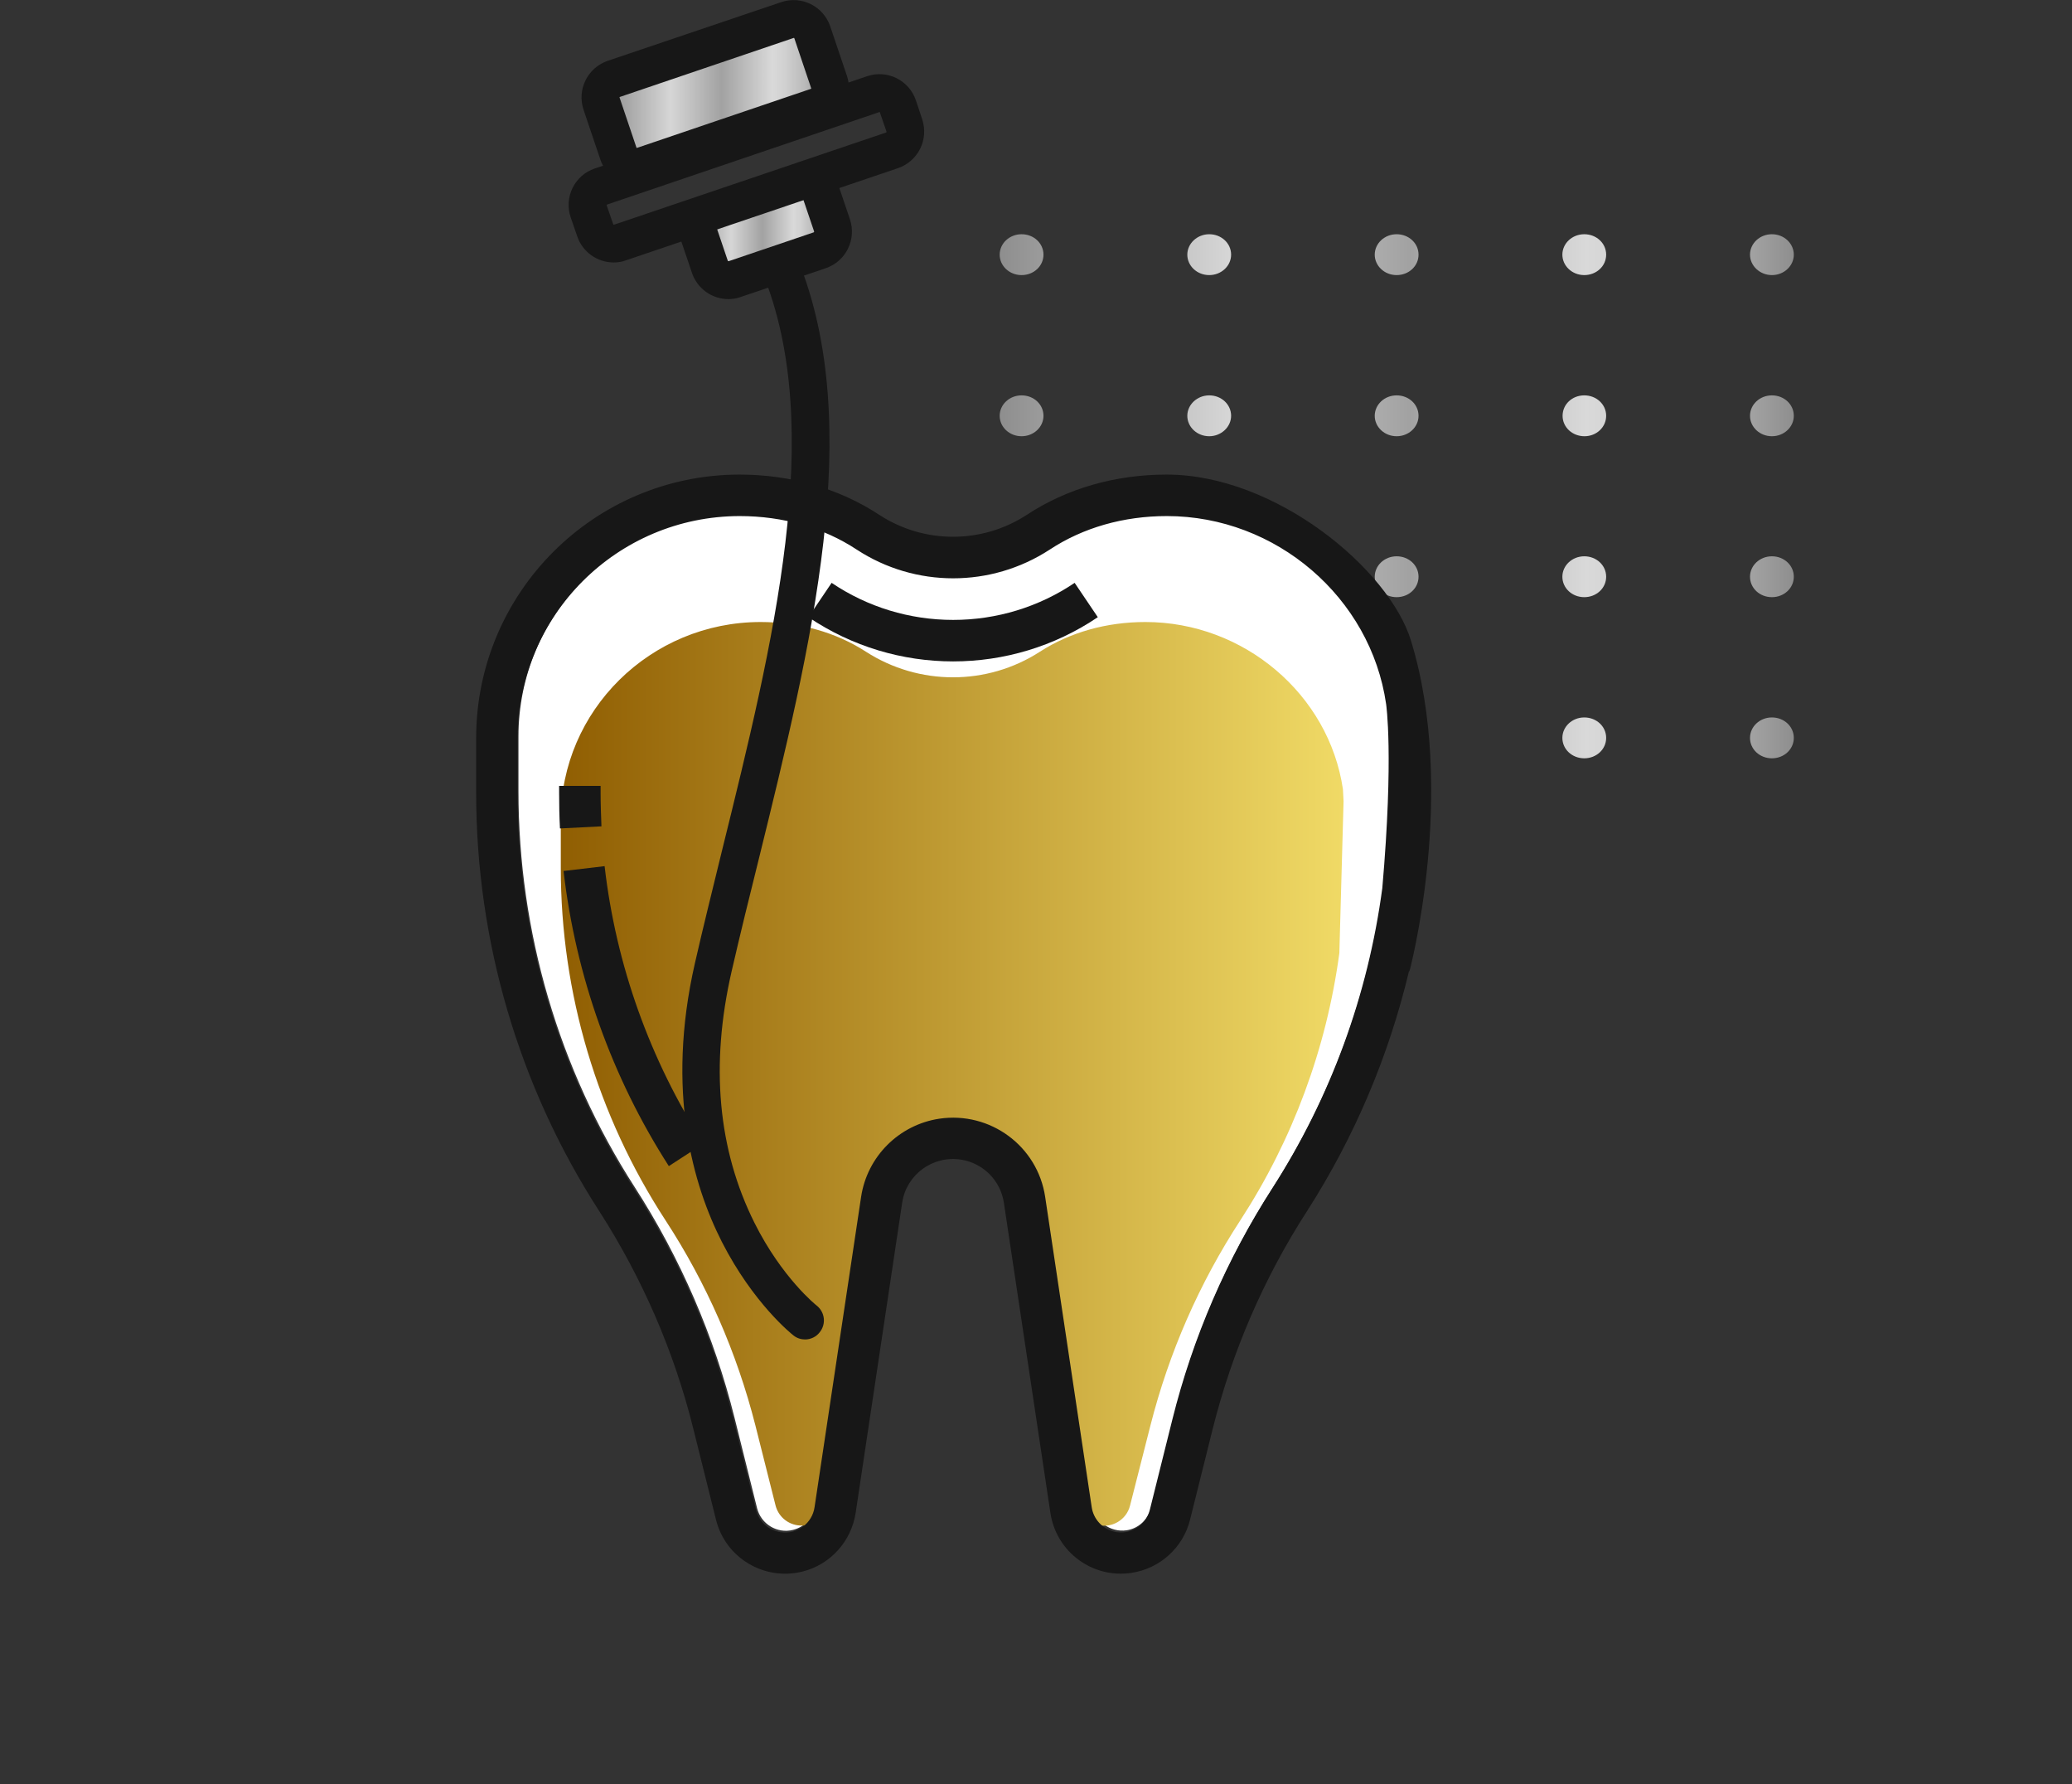 <?xml version="1.0" encoding="utf-8"?>
<!-- Generator: Adobe Illustrator 24.1.3, SVG Export Plug-In . SVG Version: 6.00 Build 0)  -->
<svg version="1.1" id="Capa_1" xmlns="http://www.w3.org/2000/svg" xmlns:xlink="http://www.w3.org/1999/xlink" x="0px" y="0px"
	 viewBox="0 0 983.9 847" style="enable-background:new 0 0 983.9 847;" xml:space="preserve">
<rect x="0" y="0" width="983.9" height="847" fill="#333333" stroke="none"/>
<style type="text/css">
	.st0{fill:url(#SVGID_1_);}
	.st1{fill:url(#SVGID_2_);}
	.st2{fill:url(#SVGID_3_);}
	.st3{fill:#FFFFFF;}
	.st4{fill:url(#SVGID_4_);}
	.st5{fill:#171717;}
</style>
<linearGradient id="SVGID_1_" gradientUnits="userSpaceOnUse" x1="474.786" y1="235.595" x2="851.791" y2="235.595">
	<stop  offset="0" style="stop-color:#8E8E8E"/>
	<stop  offset="0.29" style="stop-color:#D6D6D6"/>
	<stop  offset="0.515" style="stop-color:#A2A2A2"/>
	<stop  offset="0.739" style="stop-color:#D9D9D9"/>
	<stop  offset="0.791" style="stop-color:#D1D1D1"/>
	<stop  offset="0.872" style="stop-color:#BCBCBC"/>
	<stop  offset="0.969" style="stop-color:#9A9A9A"/>
	<stop  offset="1" style="stop-color:#8E8E8E"/>
</linearGradient>
<path class="st0" d="M841.4,130.6c-5.7,0-10.4-4.4-10.4-9.7s4.6-9.7,10.4-9.7s10.4,4.4,10.4,9.7S847.2,130.6,841.4,130.6z
	 M762.7,120.9c0-5.4-4.6-9.7-10.4-9.7s-10.4,4.4-10.4,9.7s4.6,9.7,10.4,9.7S762.7,126.3,762.7,120.9z M673.6,120.9
	c0-5.4-4.6-9.7-10.4-9.7s-10.4,4.4-10.4,9.7s4.6,9.7,10.4,9.7S673.6,126.3,673.6,120.9z M584.6,120.9c0-5.4-4.6-9.7-10.4-9.7
	c-5.7,0-10.4,4.4-10.4,9.7s4.6,9.7,10.4,9.7C579.9,130.6,584.6,126.3,584.6,120.9z M495.5,120.9c0-5.4-4.6-9.7-10.4-9.7
	s-10.4,4.4-10.4,9.7s4.6,9.7,10.4,9.7S495.5,126.3,495.5,120.9z M851.8,197.4c0-5.4-4.6-9.7-10.4-9.7s-10.4,4.4-10.4,9.7
	s4.6,9.7,10.4,9.7S851.8,202.7,851.8,197.4z M762.7,197.4c0-5.4-4.6-9.7-10.4-9.7S742,192,742,197.4s4.6,9.7,10.4,9.7
	S762.7,202.7,762.7,197.4z M673.6,197.4c0-5.4-4.6-9.7-10.4-9.7s-10.4,4.4-10.4,9.7s4.6,9.7,10.4,9.7S673.6,202.7,673.6,197.4z
	 M584.6,197.4c0-5.4-4.6-9.7-10.4-9.7c-5.7,0-10.4,4.4-10.4,9.7s4.6,9.7,10.4,9.7C579.9,207.1,584.6,202.7,584.6,197.4z
	 M495.5,197.4c0-5.4-4.6-9.7-10.4-9.7s-10.4,4.4-10.4,9.7s4.6,9.7,10.4,9.7S495.5,202.7,495.5,197.4z M851.8,273.8
	c0-5.4-4.6-9.7-10.4-9.7s-10.4,4.4-10.4,9.7c0,5.4,4.6,9.7,10.4,9.7S851.8,279.2,851.8,273.8z M762.7,273.8c0-5.4-4.6-9.7-10.4-9.7
	s-10.4,4.4-10.4,9.7c0,5.4,4.6,9.7,10.4,9.7S762.7,279.2,762.7,273.8z M673.6,273.8c0-5.4-4.6-9.7-10.4-9.7s-10.4,4.4-10.4,9.7
	c0,5.4,4.6,9.7,10.4,9.7S673.6,279.2,673.6,273.8z M584.6,273.8c0-5.4-4.6-9.7-10.4-9.7c-5.7,0-10.4,4.4-10.4,9.7
	c0,5.4,4.6,9.7,10.4,9.7C579.9,283.6,584.6,279.2,584.6,273.8z M495.5,273.8c0-5.4-4.6-9.7-10.4-9.7s-10.4,4.4-10.4,9.7
	c0,5.4,4.6,9.7,10.4,9.7S495.5,279.2,495.5,273.8z M851.8,350.3c0-5.4-4.6-9.7-10.4-9.7s-10.4,4.4-10.4,9.7c0,5.4,4.6,9.7,10.4,9.7
	S851.8,355.7,851.8,350.3z M762.7,350.3c0-5.4-4.6-9.7-10.4-9.7s-10.4,4.4-10.4,9.7c0,5.4,4.6,9.7,10.4,9.7S762.7,355.7,762.7,350.3
	z M673.6,350.3c0-5.4-4.6-9.7-10.4-9.7s-10.4,4.4-10.4,9.7c0,5.4,4.6,9.7,10.4,9.7S673.6,355.7,673.6,350.3z M584.6,350.3
	c0-5.4-4.6-9.7-10.4-9.7c-5.7,0-10.4,4.4-10.4,9.7c0,5.4,4.6,9.7,10.4,9.7C579.9,360,584.6,355.7,584.6,350.3z M495.5,350.3
	c0-5.4-4.6-9.7-10.4-9.7s-10.4,4.4-10.4,9.7c0,5.4,4.6,9.7,10.4,9.7S495.5,355.7,495.5,350.3z"/>
<linearGradient id="SVGID_2_" gradientUnits="userSpaceOnUse" x1="328" y1="739.3" x2="394.1" y2="739.3" gradientTransform="matrix(1 0 0 -1 0 847)">
	<stop  offset="0" style="stop-color:#8E8E8E"/>
	<stop  offset="0.29" style="stop-color:#D6D6D6"/>
	<stop  offset="0.515" style="stop-color:#A2A2A2"/>
	<stop  offset="0.739" style="stop-color:#D9D9D9"/>
	<stop  offset="0.791" style="stop-color:#D1D1D1"/>
	<stop  offset="0.872" style="stop-color:#BCBCBC"/>
	<stop  offset="0.969" style="stop-color:#9A9A9A"/>
	<stop  offset="1" style="stop-color:#8E8E8E"/>
</linearGradient>
<polygon class="st1" points="328,99.9 386.4,81.5 394.1,115.8 344.2,133.9 "/>
<linearGradient id="SVGID_3_" gradientUnits="userSpaceOnUse" x1="287.1" y1="798.95" x2="395" y2="798.95" gradientTransform="matrix(1 0 0 -1 0 847)">
	<stop  offset="0" style="stop-color:#8E8E8E"/>
	<stop  offset="0.29" style="stop-color:#D6D6D6"/>
	<stop  offset="0.515" style="stop-color:#A2A2A2"/>
	<stop  offset="0.739" style="stop-color:#D9D9D9"/>
	<stop  offset="0.791" style="stop-color:#D1D1D1"/>
	<stop  offset="0.872" style="stop-color:#BCBCBC"/>
	<stop  offset="0.969" style="stop-color:#9A9A9A"/>
	<stop  offset="1" style="stop-color:#8E8E8E"/>
</linearGradient>
<polygon class="st2" points="299.3,84.3 287.1,41.5 380.5,11.8 395,44.1 "/>
<path class="st3" d="M658.5,333.5c-7.4-50.5-52.2-89.2-104.1-89.2c-20.6,0-39.8,5.5-55.6,15.9c-27.8,18.2-63.8,18.2-91.7,0
	c-15.8-10.4-35-15.9-55.6-15.9c-58.1,0.1-105.3,47.2-105.3,105.3v26c0,66.7,19.1,131.9,55.2,188c21.7,33.7,37.7,70.7,47.4,109.5
	l10.7,42.9c1.9,7.6,9.6,12.2,17.1,10.3c5.6-1.4,9.7-6,10.6-11.7l22.1-147.3c3.6-24.1,26.1-40.7,50.3-37.1
	c19.1,2.9,34.2,17.9,37.1,37.1l22.1,147.3c1.2,7.7,8.4,13,16.1,11.9c5.6-0.8,10.2-5,11.6-10.5l10.7-42.9
	c9.7-38.9,25.7-75.9,47.4-109.6c27.6-43.1,45.5-91.8,52.2-142.6l10.4-37.8L658.5,333.5z"/>
<linearGradient id="SVGID_4_" gradientUnits="userSpaceOnUse" x1="266.3" y1="337.188" x2="638" y2="337.188" gradientTransform="matrix(1 0 0 -1 0 847)">
	<stop  offset="0" style="stop-color:#905E02"/>
	<stop  offset="1" style="stop-color:#F0DA66"/>
</linearGradient>
<path class="st4" d="M637.7,374.7c-6.6-45-47-79.4-93.8-79.4c-18.5,0-35.8,4.9-50.1,14.1c-25.1,16.2-57.4,16.2-82.6,0
	c-14.2-9.2-31.5-14.1-50-14.1c-52.3,0-94.9,42-94.9,93.7v23.1c0,59.4,17.3,117.5,49.7,167.2c19.5,29.9,33.9,62.8,42.7,97.4l9.6,38.1
	c1.3,4.9,5.3,8.5,10.3,9.3c7,1.1,13.5-3.6,14.7-10.5l19.9-131c2.7-16.9,16-30.2,32.9-32.9c21.7-3.5,42.2,11.2,45.7,32.9l19.9,131
	c0.8,5,4.5,9.1,9.4,10.3c6.8,1.8,13.8-2.3,15.5-9.1l9.7-38.1c8.8-34.6,23.2-67.5,42.7-97.4c24.9-38.3,40.9-81.6,47-126.8l2-72.1
	L637.7,374.7z"/>
<path class="st5" d="M285.2,376.4v-3.3h-19.7v3.3c0,5.6,0.1,11.3,0.4,16.9l19.7-1C285.4,387,285.2,381.7,285.2,376.4z"/>
<path class="st5" d="M267.6,413.5c5.8,49.9,22.9,97.9,50,140.1l16.5-10.7c-25.5-39.8-41.6-84.8-47-131.7L267.6,413.5z"/>
<path class="st5" d="M452.6,294.3c-20.6,0-40.7-6.1-57.7-17.6l-11,16.3c41.5,28,95.9,28,137.4,0l-11-16.3
	C493.3,288.2,473.2,294.3,452.6,294.3z"/>
<path class="st5" d="M670,304.1c-10.4-33.9-64.3-78.8-116-78.8c-24.4,0-47.4,6.6-66.4,19.1c-21.3,13.9-48.8,13.9-70.1,0
	c-19-12.5-42-19.1-66.4-19.1c-69,0.1-124.9,56-125,125v26c0,70.4,20.2,139.4,58.4,198.6c20.5,31.9,35.7,66.9,44.8,103.7l10.7,42.9
	c4.5,18.1,22.9,29.1,41,24.6c13.3-3.3,23.2-14.3,25.3-27.8L428.4,571c2-13.4,14.5-22.5,27.8-20.5c10.6,1.6,18.9,9.9,20.5,20.5
	l22.1,147.3c2.8,18.5,20,31.2,38.5,28.4c13.5-2,24.5-12,27.8-25.2l10.7-42.9c9.2-36.8,24.3-71.8,44.9-103.7
	c22.5-35.1,38.9-73.8,48.5-114.4c0,0.4,0,0.7,0,1C669.2,461.7,692.1,376.1,670,304.1z M604.1,564.3c-21.7,33.7-37.7,70.7-47.4,109.6
	L546,716.8c-1.9,7.6-9.6,12.2-17.1,10.3c-5.5-1.4-9.7-6-10.5-11.6l-22.1-147.3c-3.6-24.1-26.1-40.7-50.3-37.1
	c-19.1,2.9-34.2,17.9-37.1,37.1l-22.1,147.3c-1.1,7.7-8.3,13.1-16.1,11.9c-5.7-0.8-10.3-5-11.7-10.6l-10.7-42.9
	C338.7,635,322.7,598,301,564.3c-36.1-56.1-55.2-121.3-55.2-188v-26c0.1-58.1,47.2-105.2,105.4-105.3c20.6,0,39.8,5.5,55.6,15.9
	c27.8,18.2,63.8,18.2,91.7,0c15.8-10.4,35-15.9,55.6-15.9c51.9,0,96.8,38.7,104.1,89.2c0,0,3.7,24.3-1.8,87.4
	C649.6,472.5,631.8,521.2,604.1,564.3L604.1,564.3z"/>
<g>
	<path class="st5" d="M382.3,635.9c-1.9,0-3.9-0.6-5.5-1.9c-0.8-0.6-19.1-15.2-34-44.4c-13.6-26.7-26.8-71.3-12.8-132.4
		c4-17.6,8.6-35.9,12.9-53.6c24.3-98.3,49.4-199.9,19.3-273.8c-1.9-4.6,0.3-9.9,4.9-11.7c4.6-1.9,9.9,0.3,11.7,4.9
		c32.3,79.3,6.4,183.8-18.5,284.9c-4.4,17.6-8.9,35.9-12.9,53.3c-10.2,44.5-6.5,84.6,10.9,119.4c13,26,29.3,39.1,29.5,39.2
		c3.9,3.1,4.6,8.7,1.5,12.6C387.6,634.7,384.9,635.9,382.3,635.9z"/>
</g>
<path class="st5" d="M302.4,88.2c-7.8,0-14.8-5-17.3-12.4l-8-23.7c-3.2-9.6,1.9-19.9,11.4-23.2L371,1c9.6-3.2,19.9,1.9,23.2,11.4
	l8,23.7c3.2,9.5-1.9,19.9-11.4,23.2l-82.5,28C306.4,87.9,304.4,88.2,302.4,88.2z M376.9,18L376.9,18l-82.5,28
	c-0.1,0-0.1,0.1-0.2,0.1c0,0.1,0,0.1,0,0.2l8,23.7c0,0.1,0.1,0.1,0.1,0.2c0.1,0,0.1,0,0.2,0l82.5-28c0.1,0,0.1-0.1,0.2-0.1
	c0-0.1,0-0.1,0-0.2l-8-23.7c0-0.1-0.1-0.1-0.1-0.2C377.1,18,376.9,18,376.9,18z M387.9,50.8L387.9,50.8z"/>
<path class="st5" d="M291.4,124.6c-7.8,0-14.8-5-17.3-12.4l-3.1-9c-3.3-9.6,1.9-20,11.4-23.2l0,0l129.3-43.8
	c9.6-3.3,20,1.9,23.2,11.4l0,0l3,9c3.2,9.6-1.9,19.9-11.4,23.2l-129.3,43.8C295.4,124.3,293.4,124.6,291.4,124.6z M417.6,53.2
	L417.6,53.2L288.3,97.1c-0.1,0-0.1,0.1-0.2,0.2c0,0.1,0,0.1,0,0.2l3.1,9c0,0.1,0.2,0.2,0.3,0.2l0,0l129.3-43.8l2.9,8.5l-2.9-8.5
	c0.1-0.1,0.2-0.2,0.2-0.3l-3.1-9C417.9,53.3,417.8,53.2,417.6,53.2z"/>
<path class="st5" d="M345.9,142c-7.8,0-14.8-5-17.3-12.4l-6.2-18.3c-1.6-4.7,0.9-9.8,5.6-11.4s9.8,0.9,11.4,5.6l6.2,18.3
	c0,0.1,0.2,0.2,0.4,0.2l40.4-13.7c0.1,0,0.2-0.2,0.2-0.4l0,0l-5.8-17.1c-1.9-4.6,0.2-9.9,4.8-11.8s9.9,0.2,11.8,4.8
	c0.2,0.4,0.3,0.8,0.4,1.2l5.8,17.1c3.2,9.6-1.9,19.9-11.4,23.2L351.7,141C349.8,141.7,347.9,142,345.9,142z"/>
</svg>
